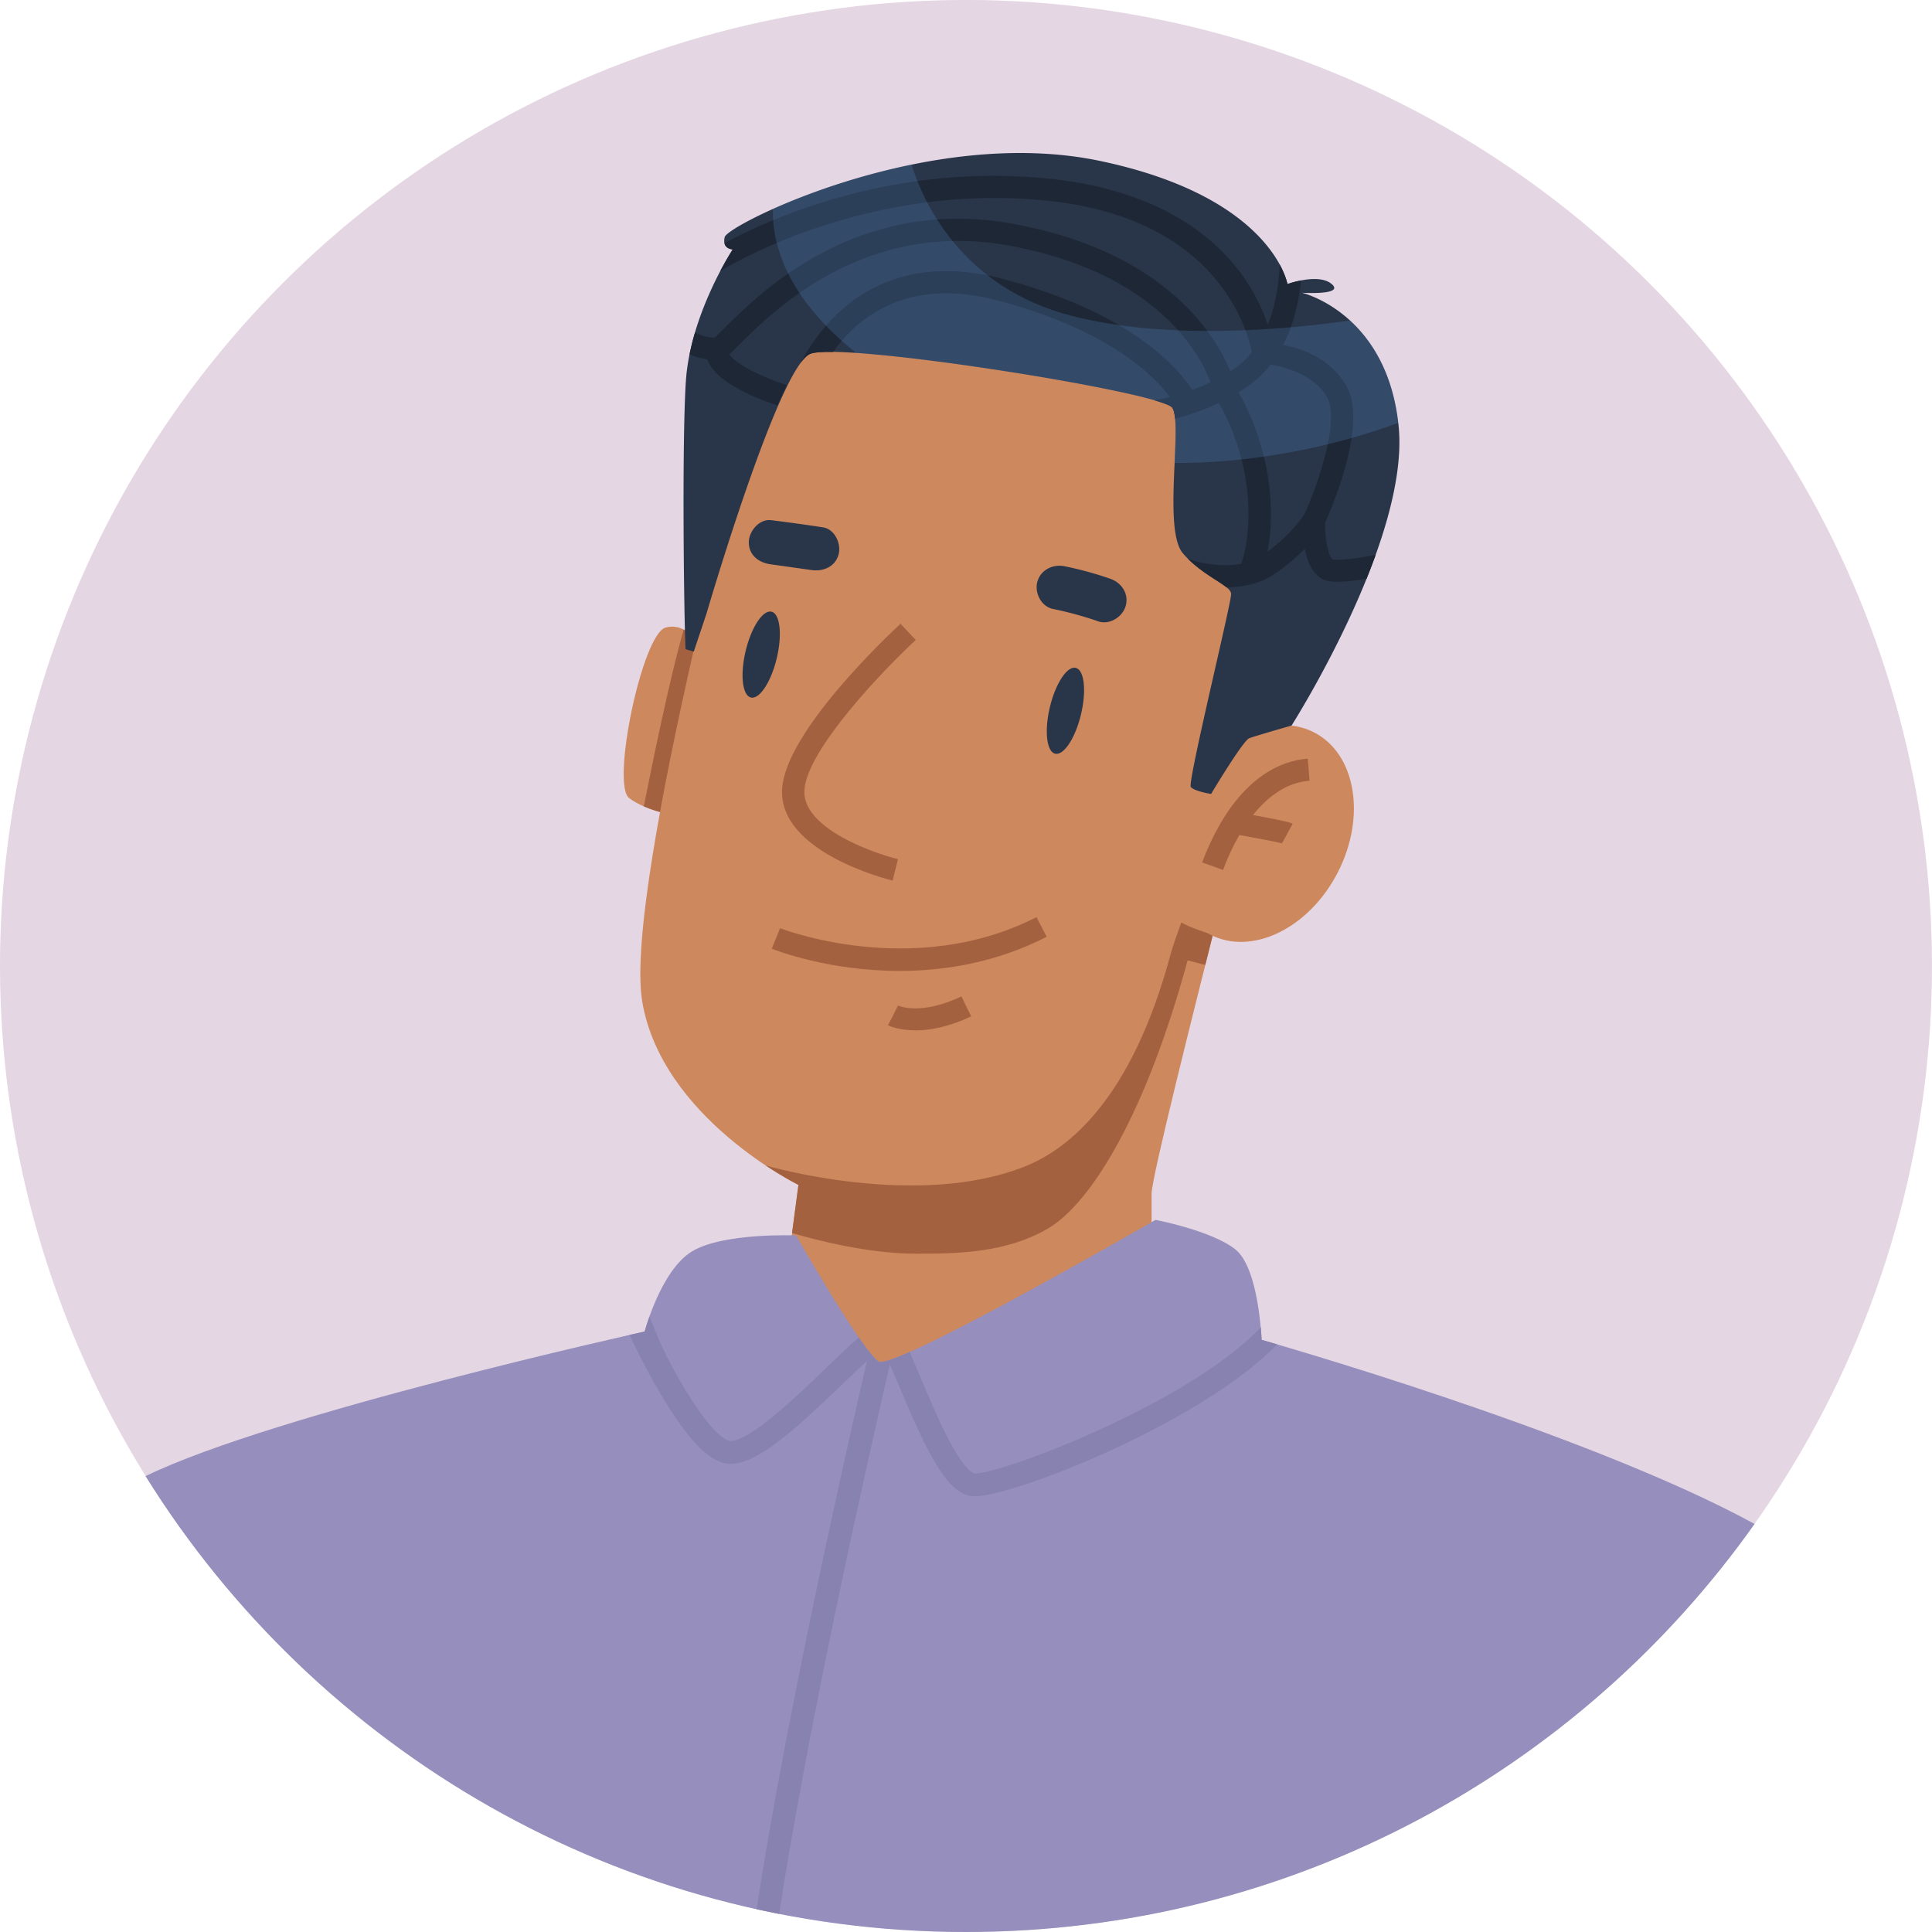 <svg xmlns="http://www.w3.org/2000/svg" viewBox="0 0 412.71 412.71"><circle cx="206.35" cy="206.35" r="206.35" transform="rotate(315 206.351 206.346)" fill="#e5d6e3"/><g fill="#ce885d"><path d="M142.16 134.07c-4.99 1.46-11.65 33.49-7.76 36.42s10.54 3.84 10.54 3.84l5.75-35.23c-.76-1.26-4.14-6.31-8.52-5.03z"/><path d="M150.84 138.1l-.16 1 .16.28v-1.28z"/></g><path d="M137.53 172.26c1.59.69 3.23 1.18 4.57 1.5 1.61-8.16 5.01-24.94 7.9-35.69-.82-1.14-2.2-2.72-3.95-3.59-3.05 10.65-6.74 28.75-8.52 37.78z" fill="#a36140"/><g fill="#ce885d"><path d="M150.84 138.1l-.16 1 .16.28v-1.28z"/><path d="M162.48 81.67s-29.44 107.43-25.29 132.26 33.37 39.19 33.37 39.19l-4.97 38.16c0 .82 11.19 31.19 12.85 31.39 1.66.21 67.56-39.81 67.56-39.81v-27.9c.21-7.39 32.54-129.47 32.12-133.37s-5.8-44.32-28.6-51.09-76.89-11.9-80-6.16c-3.11 5.75-7.04 17.32-7.04 17.32z"/></g><path d="M190.69 188.11c-1-.24-24.36-6.06-23.62-19.53.68-12.27 22.78-33.01 25.3-35.33l3.25 3.46c-6.45 5.96-23.3 23.35-23.79 32.13-.44 7.95 14.28 13.29 19.99 14.68l-1.14 4.59zm1.52 19.3c-15.23 0-26.59-4.44-27.35-4.75l1.79-4.38-.9 2.19.89-2.19c.28.11 28.46 11.08 54.77-2.36l2.19 4.2c-10.88 5.55-21.89 7.29-31.4 7.29zm3.34 12.69c-3.67 0-5.72-1.01-5.87-1.08l2.18-4.2-1.09 2.1 1.05-2.12c.2.09 4.89 2.18 13.56-1.95l2.07 4.26c-4.92 2.34-8.94 3-11.9 3zm56.79-23.01s-1.72 4.66-2.29 6.79c-8.34 31.02-21.85 41.57-31 45.25-23.12 9.3-55.22-.09-55.49-.17 4.1 2.73 7 4.15 7 4.15l-1.37 10.28c4.87 1.44 16.18 4.42 26.35 4.42 8.29 0 19.06 0 28.23-5.32 9.41-5.46 21.07-24.74 29.92-57.33l3.78.97 1.62-6.45c-5.83-1.8-6.45-2.59-6.74-2.59z" fill="#a36140"/><ellipse cx="269.63" cy="178.04" rx="24.28" ry="18.15" transform="rotate(297.09 269.647 178.045)" fill="#ce885d"/><g fill="#a36140"><path d="M261.27 185.84c2.24-6.18 8.28-18.29 18.47-19.07l-.37-4.71c-6.54.5-12.49 4.49-17.23 11.54-2.16 3.21-4.13 7.34-5.34 10.63l4.46 1.61z"/><path d="M274.12 180.23c-.82-.27-6.52-1.36-11.56-2.25l.84-4.65c11.69 2.08 12.37 2.44 12.74 2.64l-2.27 4.16c.05.03.13.07.24.11z"/></g><path d="M166.06 140.02c-1.09 5.08-3.52 9.11-5.43 9.01s-2.57-4.3-1.48-9.38 3.52-9.11 5.43-9.01 2.57 4.3 1.48 9.38zm64.99 12c-1.09 5.08-3.52 9.11-5.43 9.01s-2.57-4.3-1.48-9.38 3.52-9.11 5.43-9.01 2.57 4.3 1.48 9.38zm-55.26-39.37c-3.68-.57-7.37-1.07-11.06-1.53-2.56-.32-4.77 2.4-4.77 4.72 0 2.82 2.2 4.4 4.77 4.72l8.53 1.2c2.54.39 5.13-.64 5.87-3.3.62-2.24-.77-5.42-3.33-5.81zm61.35 10.97a76.803 76.803 0 0 0-9.67-2.65c-2.52-.52-5.16.73-5.87 3.3-.65 2.34.8 5.29 3.33 5.81 3.28.67 6.5 1.55 9.67 2.65 2.43.84 5.22-.96 5.87-3.3.72-2.6-.89-4.97-3.33-5.81zm61.63-32.59c-2.45-24.21-20.65-28.49-20.65-28.49s9.18.56 6.36-1.86-9.46 0-9.46 0-3.13-18.56-40.07-26.31-79.51 13.64-80.14 16.27 1.72 2.63 1.72 2.63-9.08 13.79-10.02 28.2c-.85 13.07-.42 50.22-.06 57.21l1.75.51 2.73-8.14s15.43-52.88 22.2-55.49 75.04 8.19 77.3 11.54-2.07 26.07 2.26 31.1 10.25 6.76 10.3 8.69-9.36 40.28-8.61 41.22c.75.93 4.33 1.49 4.33 1.49s6.8-11.38 8.15-11.9c1.35-.51 9.04-2.71 9.04-2.71s25.31-39.76 22.87-63.97z" fill="#293549"/><path d="M277.93 59.9c-1.65.32-2.91.78-2.91.78s-.29-1.67-1.67-4.21c-.14 5.03-1.43 16.88-9.96 22.47-6.11 4.01-12.36 5.78-16.76 6.58 2.16.62 3.52 1.17 3.81 1.6.3.45.48 1.25.59 2.31 4.4-1.12 9.72-3.08 15-6.55 8.58-5.63 11.23-16.01 11.91-22.98z" fill="#1e2735"/><path d="M263.92 266.91c-5.06-4.04-17.08-6.32-17.08-6.32s-55.82 32.21-59.15 30.27-17.64-26.95-17.64-26.95-15.39-.64-22.14 3.36c-6.74 4.01-10.2 17.17-10.2 17.17S58.5 301.95 31.09 315.33c36.43 58.46 101.29 97.38 175.25 97.38 69.57 0 131.09-34.43 168.47-87.17-36.16-19.76-105.32-39.32-105.32-39.32s-.53-15.27-5.58-19.31z" fill="#968ebc"/><g fill="#8782af"><path d="M185.66 288.74c-5.35 23.07-17.69 77.92-24.05 119.1l4.83 1.01c6.26-40.68 18.47-95.01 23.89-118.42-1.36.46-2.28.63-2.63.43-.48-.28-1.18-1.04-2.04-2.12z"/><path d="M134.49 285.17c4.27 9.07 10.22 19.63 15.32 24.42 2.34 2.2 4.49 3.21 6.61 3.11 5.72-.3 13.65-7.51 23.41-16.9 2.17-2.09 4.64-4.46 6.58-6.15-.81-.93-1.82-2.3-2.95-3.93-1.88 1.6-4.17 3.79-7.06 6.58-6.33 6.1-15.91 15.31-20.24 15.53h-.05c-1.59 0-6.1-3.62-13.27-17.27-1.78-3.39-2.91-6.42-4.1-9.33-.68 1.91-1.02 3.21-1.02 3.21l-3.23.73zm135.02 1.05s-.04-1.06-.18-2.69c-15.47 16.41-56.1 31.6-61.18 31.23-.02 0-1.67-.18-5.06-6.4-2.3-4.21-4.52-9.51-6.49-14.2l-2.29-5.35c-1.87.83-3.43 1.45-4.58 1.8l2.32 5.42c5.69 13.57 10.15 23.2 15.76 23.59.12 0 .24.01.38.01 8.39 0 48.39-15.67 64.64-32.46l-3.31-.96z"/></g><g fill="#1e2735"><path d="M214.26 59.58c-26.41-6.93-38.74 9.39-43.24 17.97.77-1.04 1.48-1.73 2.11-1.97.8-.31 2.48-.43 4.8-.39 5.27-7.39 15.84-16.09 35.1-11.03 31.42 8.24 38.32 22.86 38.39 23.01l4.38-1.88c-.29-.68-7.61-16.8-41.55-25.7zM272 74.19c-.04-.32-.97-7.99-7.26-16.26-5.73-7.53-17.2-17.05-39.31-19.61-34.19-3.97-61.37 8.58-70.67 13.62.29 1.33 1.77 1.33 1.77 1.33s-1.13 1.73-2.64 4.58l.02.03c.31-.2 31.16-19.5 70.96-14.88 38.67 4.48 42.57 32.11 42.7 33.21l4.43-2.03zM216.87 47.9c-33.55-6.3-54.41 14.5-62.26 22.33-.71.71-1.5 1.5-1.95 1.89-1.65 0-3.06-.5-4.19-1.11-.45 1.51-.84 3.08-1.17 4.67 1.79.79 3.89 1.29 6.21 1.14 1.29-.08 2.1-.88 4.48-3.26 7.37-7.34 26.94-26.84 57.99-21.02 36.98 6.94 42.94 29.87 43.18 30.83l4.65-1.07c-.26-1.09-6.73-26.86-46.94-34.4z"/><path d="m155.53 74.82-4.71-.73c-.99 6.28 9.39 10.6 15.24 12.51.68-1.57 1.36-3.02 2.01-4.33-6.94-2.23-12.82-5.66-12.54-7.46zM284.77 119.51c-.79-.13-1.86-3.92-1.68-8.32l.38-9.07-4.8 7.73s-3.09 4.9-9.4 9.04c-5.15 3.37-13.77 1.31-15.59.39 3.08 3.1 6.64 4.8 8.32 6.19 3.47-.04 7.03-.76 9.91-2.64 2.85-1.87 5.11-3.86 6.82-5.6.61 3.2 2.03 6.39 5.24 6.93 1.77.3 4.84-.01 7.94-.5.68-1.69 1.34-3.4 1.96-5.13-3.79.71-7.58 1.23-9.09.97z"/><path d="M271.11 103.71c-.75-6.31-2.63-11.62-4.08-14.97-1.32-3.05-2.33-4.81-3.14-5.84a23.255 23.255 0 0 1-3.85 2.79c.94 1.16 5.18 8.93 6.32 18.57 1.3 10.98-1.58 17.13-1.6 17.18l4.29 2.08c.15-.29 3.54-7.32 2.06-19.81zm11.77 8.35c.98-2.12 9.4-20.98 4.88-29.32-4.68-8.63-15.11-9.23-15.55-9.25l-1.68 4.26c.08 0 9.64.98 13.02 7.23 2.57 4.74-1.72 17.93-5.02 25.14l4.34 1.96z"/></g><path d="M288.38 68.46c-13.44 1.93-38.76 4.31-59.38-.97-23.78-6.09-31.94-24.74-34.27-32.32-11.87 2.43-22.38 6.22-29.63 9.47-.16 8 3.25 19.15 17.81 30.77 20.74 1.43 65.7 9 67.52 11.71.95 1.41.73 6.27.49 11.78 19.71.06 37-4.61 47.77-8.56-1.27-10.98-5.8-17.77-10.3-21.88z" fill="#67a7f4" opacity=".19"/></svg>